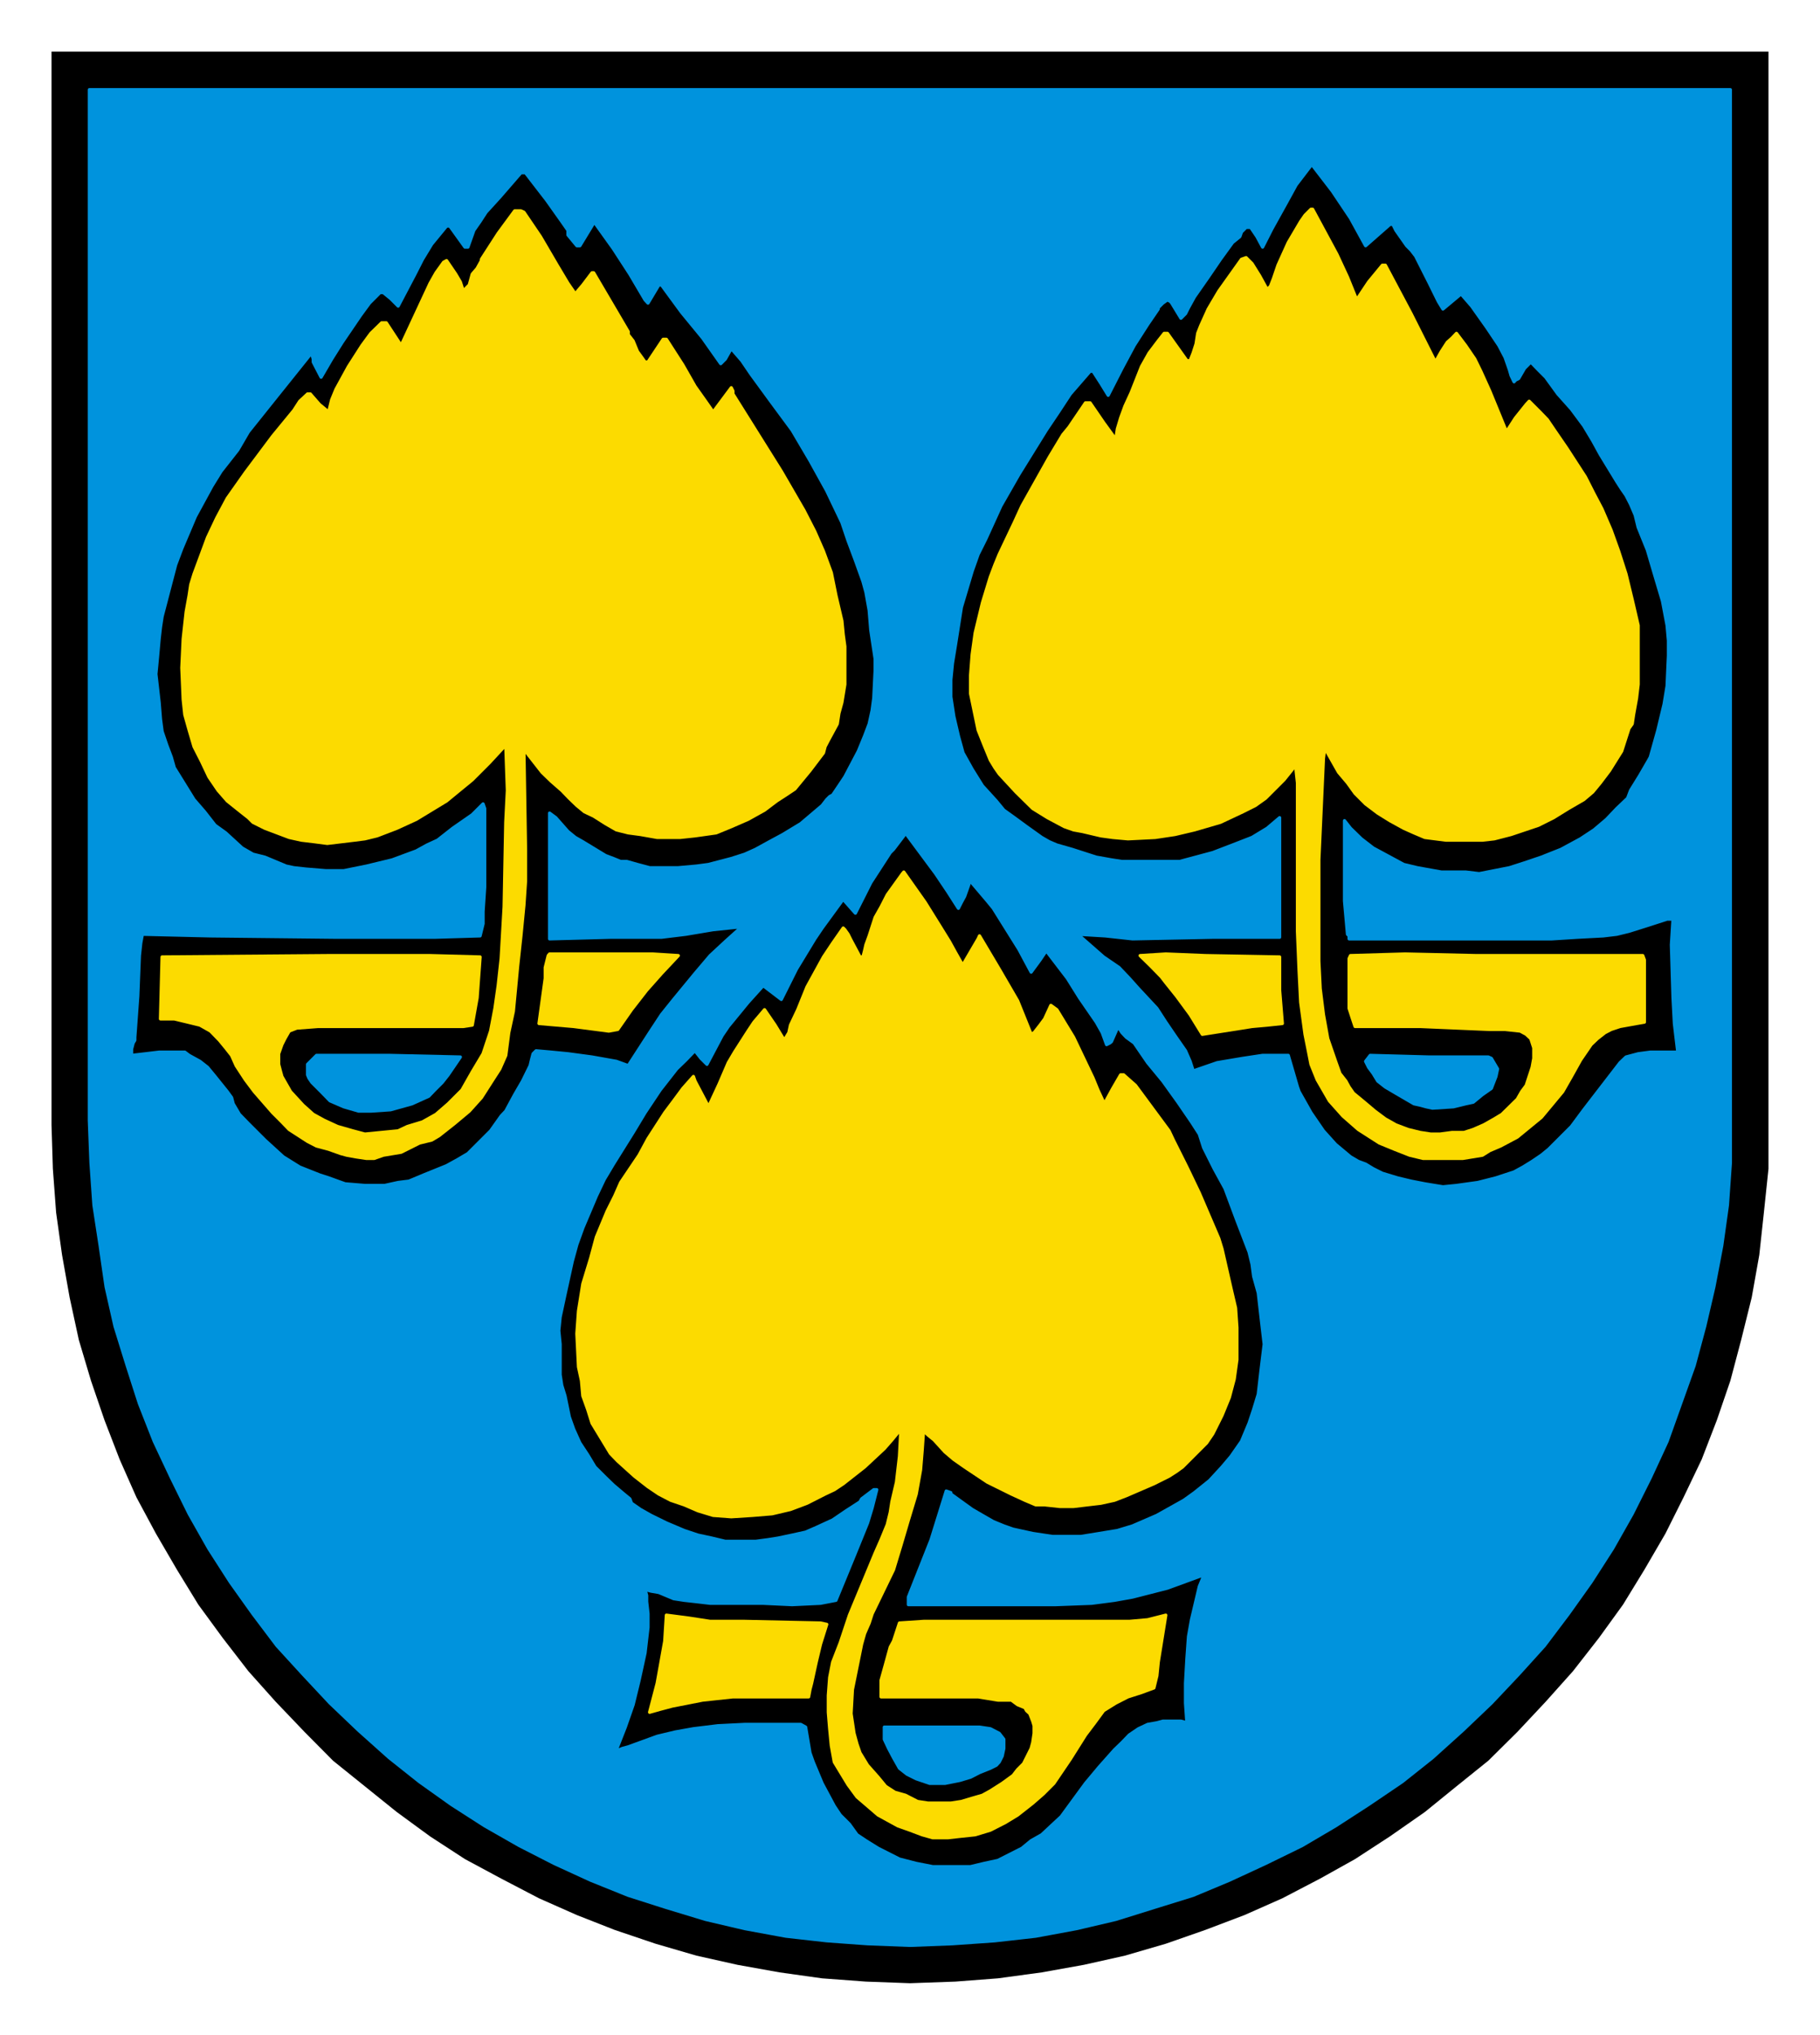 <?xml version="1.0" encoding="UTF-8" standalone="no"?>
<!DOCTYPE svg PUBLIC "-//W3C//DTD SVG 1.0//EN" "http://www.w3.org/TR/2001/REC-SVG-20010904/DTD/svg10.dtd">
<!-- Created with Inkscape (http://www.inkscape.org/) by Marsupilami -->
<svg
   xmlns:svg="http://www.w3.org/2000/svg"
   xmlns="http://www.w3.org/2000/svg"
   version="1.0"
   width="687"
   height="768"
   viewBox="-2.381 -2.381 84.138 94.05"
   id="svg13202">
  <defs
     id="defs13204">
    <clipPath
       id="clipPath11671">
      <path
         d="M 354.48,410.28 L 418.19,410.28 L 418.19,338.65 L 354.48,338.65 L 354.48,410.28 z"
         id="path11673" />
    </clipPath>
    <clipPath
       id="clipPath11683">
      <path
         d="M 354.48,410.28 L 418.19,410.28 L 418.19,338.65 L 354.48,338.65 L 354.48,410.28 z"
         id="path11685" />
    </clipPath>
  </defs>
  <g
     transform="translate(-335.312,-487.718)"
     id="layer1">
    <g
       transform="matrix(1.25,0,0,1.25,-107.925,64.293)"
       id="g11667">
      <g
         clip-path="url(#clipPath11671)"
         id="g11669">
        <g
           id="g11675">
          <path
             d="M 354.59,338.74 L 418.09,338.74 L 418.09,378.43 L 418.09,378.43 L 418.09,380.05 L 417.92,381.67 L 417.75,383.24 L 417.47,384.81 L 417.08,386.38 L 416.68,387.89 L 416.18,389.35 L 415.62,390.8 L 414.95,392.2 L 414.28,393.54 L 413.5,394.88 L 412.71,396.17 L 411.82,397.4 L 410.86,398.63 L 409.85,399.76 L 408.8,400.88 L 407.73,401.94 L 406.55,402.89 L 405.38,403.84 L 404.09,404.74 L 402.8,405.58 L 401.51,406.3 L 400.11,407.03 L 398.71,407.65 L 397.26,408.2 L 395.8,408.71 L 394.29,409.15 L 392.77,409.49 L 391.21,409.77 L 389.59,409.99 L 388.02,410.11 L 386.34,410.17 L 386.34,410.17 L 384.71,410.11 L 383.09,409.99 L 381.52,409.77 L 379.96,409.49 L 378.44,409.15 L 376.93,408.71 L 375.42,408.2 L 374.02,407.65 L 372.62,407.03 L 371.22,406.3 L 369.88,405.58 L 368.59,404.74 L 367.36,403.84 L 366.18,402.89 L 365,401.94 L 363.95,400.88 L 362.88,399.76 L 361.87,398.63 L 360.92,397.4 L 360.02,396.17 L 359.23,394.88 L 358.45,393.54 L 357.73,392.2 L 357.11,390.8 L 356.55,389.35 L 356.05,387.89 L 355.6,386.38 L 355.26,384.81 L 354.98,383.24 L 354.76,381.67 L 354.64,380.05 L 354.59,378.43 L 354.59,338.74 z"
             id="path11677"
             style="fill:#000000;fill-opacity:1;fill-rule:evenodd;stroke:none" />
        </g>
      </g>
    </g>
    <g
       transform="matrix(1.25,0,0,1.25,-107.925,64.293)"
       id="g11679">
      <g
         clip-path="url(#clipPath11683)"
         id="g11681">
        <path
           d="M 355.99,340.15 L 416.68,340.15 L 416.68,378.26 L 416.68,378.26 L 416.68,379.83 L 416.57,381.4 L 416.36,382.9 L 416.07,384.42 L 415.73,385.88 L 415.34,387.33 L 414.84,388.73 L 414.34,390.13 L 413.72,391.47 L 413.05,392.81 L 412.32,394.1 L 411.53,395.33 L 410.69,396.51 L 409.8,397.69 L 408.85,398.74 L 407.84,399.81 L 406.78,400.82 L 405.66,401.83 L 404.54,402.72 L 403.3,403.56 L 402.08,404.35 L 400.84,405.08 L 399.49,405.74 L 398.15,406.36 L 396.81,406.92 L 395.36,407.37 L 393.95,407.81 L 392.5,408.15 L 390.99,408.43 L 389.48,408.6 L 387.91,408.71 L 386.34,408.77 L 386.34,408.77 L 384.77,408.71 L 383.26,408.6 L 381.75,408.43 L 380.23,408.15 L 378.78,407.81 L 377.33,407.37 L 375.92,406.92 L 374.53,406.36 L 373.18,405.74 L 371.89,405.08 L 370.61,404.35 L 369.38,403.56 L 368.2,402.72 L 367.08,401.83 L 365.95,400.82 L 364.89,399.81 L 363.89,398.74 L 362.93,397.69 L 362.04,396.51 L 361.2,395.33 L 360.41,394.1 L 359.68,392.81 L 359.02,391.47 L 358.39,390.13 L 357.84,388.73 L 357.39,387.33 L 356.94,385.88 L 356.61,384.42 L 356.39,382.9 L 356.16,381.4 L 356.05,379.83 L 355.99,378.26 L 355.99,340.15 z M 396.58,400.54 L 396.58,400.54 L 396.53,399.81 L 396.53,399.08 L 396.53,399.08 L 396.58,398.19 L 396.64,397.35 L 396.64,397.35 L 396.75,396.73 L 396.75,396.73 L 396.92,396.01 L 396.92,396.01 L 397.04,395.5 L 397.04,395.5 L 397.2,395.11 L 397.2,395.11 L 397.09,395.11 L 397.09,395.11 L 395.86,395.56 L 394.57,395.89 L 394.57,395.89 L 393.9,396.01 L 393.9,396.01 L 393.06,396.12 L 393.06,396.12 L 391.72,396.17 L 390.37,396.17 L 390.37,396.17 L 386.28,396.17 L 386.28,396.17 L 386.28,395.89 L 386.28,395.89 L 387.12,393.77 L 387.12,393.77 L 387.68,391.97 L 387.68,391.97 L 387.85,392.03 L 387.85,392.03 L 387.85,392.08 L 387.85,392.08 L 388.64,392.65 L 389.02,392.87 L 389.42,393.1 L 389.42,393.1 L 389.81,393.26 L 390.15,393.38 L 390.88,393.54 L 390.88,393.54 L 391.61,393.65 L 391.61,393.65 L 391.99,393.65 L 391.99,393.65 L 392.66,393.65 L 392.66,393.65 L 393.34,393.54 L 394.01,393.43 L 394.01,393.43 L 394.57,393.26 L 394.57,393.26 L 395.47,392.87 L 395.47,392.87 L 396.47,392.31 L 396.47,392.31 L 396.86,392.03 L 397.42,391.58 L 397.88,391.08 L 398.21,390.69 L 398.21,390.69 L 398.6,390.13 L 398.88,389.46 L 398.88,389.46 L 399.05,388.95 L 399.05,388.95 L 399.22,388.39 L 399.22,388.39 L 399.33,387.44 L 399.44,386.54 L 399.44,386.54 L 399.33,385.6 L 399.22,384.64 L 399.22,384.64 L 399.05,384.03 L 399.05,384.03 L 398.99,383.58 L 398.88,383.13 L 398.88,383.13 L 398.43,381.96 L 398.43,381.96 L 397.99,380.78 L 397.99,380.78 L 397.59,380.05 L 397.2,379.27 L 397.2,379.27 L 397.04,378.77 L 396.75,378.32 L 396.75,378.32 L 396.25,377.59 L 395.69,376.81 L 395.69,376.81 L 395.13,376.13 L 394.63,375.4 L 394.63,375.4 L 394.34,375.19 L 394.18,375.02 L 394.07,374.85 L 394.01,374.85 L 394.01,374.85 L 393.79,375.35 L 393.79,375.35 L 393.73,375.4 L 393.61,375.46 L 393.61,375.46 L 393.45,375.02 L 393.23,374.63 L 393.23,374.63 L 392.61,373.73 L 392.61,373.73 L 392.16,373.01 L 392.16,373.01 L 391.38,371.99 L 391.38,371.99 L 391.15,372.33 L 390.82,372.78 L 390.82,372.78 L 390.37,371.94 L 390.37,371.94 L 389.42,370.42 L 389.42,370.42 L 389.2,370.15 L 388.58,369.42 L 388.58,369.42 L 388.52,369.47 L 388.52,369.53 L 388.52,369.53 L 388.36,369.98 L 388.24,370.2 L 388.13,370.42 L 388.13,370.42 L 387.74,369.81 L 387.74,369.81 L 387.29,369.14 L 387.29,369.14 L 386.17,367.63 L 386.11,367.74 L 386.11,367.74 L 385.73,368.24 L 385.73,368.24 L 385.61,368.36 L 385.61,368.36 L 384.89,369.47 L 384.89,369.47 L 384.32,370.6 L 384.32,370.6 L 383.87,370.09 L 383.82,370.15 L 383.09,371.15 L 383.09,371.15 L 382.82,371.55 L 382.82,371.55 L 382.14,372.67 L 381.58,373.79 L 381.58,373.79 L 380.91,373.28 L 380.91,373.28 L 380.35,373.9 L 379.62,374.79 L 379.62,374.79 L 379.39,375.13 L 379.39,375.13 L 378.83,376.19 L 378.83,376.19 L 378.61,375.97 L 378.39,375.69 L 378.33,375.74 L 378.33,375.74 L 378.05,376.03 L 377.71,376.36 L 377.1,377.14 L 376.54,377.98 L 376.1,378.71 L 376.1,378.71 L 375.37,379.88 L 375.03,380.45 L 374.74,381.06 L 374.74,381.06 L 374.24,382.24 L 374.02,382.85 L 373.85,383.47 L 373.85,383.47 L 373.58,384.7 L 373.58,384.7 L 373.4,385.54 L 373.4,385.54 L 373.35,386.04 L 373.4,386.54 L 373.4,386.54 L 373.4,387.67 L 373.4,387.67 L 373.46,388.06 L 373.58,388.45 L 373.74,389.23 L 373.74,389.23 L 373.9,389.68 L 374.13,390.19 L 374.42,390.63 L 374.69,391.08 L 374.69,391.08 L 375.03,391.42 L 375.37,391.75 L 375.37,391.75 L 375.76,392.08 L 375.98,392.26 L 376.04,392.42 L 376.04,392.42 L 376.37,392.65 L 376.76,392.87 L 376.76,392.87 L 377.33,393.15 L 377.99,393.43 L 377.99,393.43 L 378.5,393.6 L 378.5,393.6 L 379.01,393.71 L 379.01,393.71 L 379.51,393.83 L 380.01,393.83 L 380.01,393.83 L 380.3,393.83 L 380.63,393.83 L 380.63,393.83 L 381.08,393.77 L 381.46,393.71 L 381.46,393.71 L 381.98,393.6 L 382.48,393.49 L 382.48,393.49 L 382.87,393.32 L 382.87,393.32 L 383.48,393.04 L 383.48,393.04 L 383.98,392.7 L 384.49,392.37 L 384.49,392.37 L 384.55,392.26 L 384.55,392.26 L 385,391.92 L 385,391.92 L 385.11,391.92 L 385.11,391.92 L 384.94,392.59 L 384.77,393.15 L 384.27,394.38 L 384.27,394.38 L 383.6,396.01 L 383.6,396.01 L 383.03,396.12 L 383.03,396.12 L 381.98,396.17 L 380.91,396.12 L 380.91,396.12 L 379.9,396.12 L 378.95,396.12 L 378.95,396.12 L 378.44,396.06 L 378.44,396.06 L 377.99,396.01 L 377.6,395.95 L 377.6,395.95 L 377.05,395.72 L 376.76,395.67 L 376.54,395.61 L 376.54,395.61 L 376.6,395.83 L 376.6,396.06 L 376.6,396.06 L 376.65,396.51 L 376.65,397.01 L 376.54,397.96 L 376.32,398.97 L 376.1,399.87 L 376.1,399.87 L 375.81,400.7 L 375.48,401.54 L 375.48,401.54 L 375.58,401.54 L 375.7,401.49 L 375.92,401.43 L 375.92,401.43 L 376.99,401.04 L 376.99,401.04 L 377.66,400.88 L 378.33,400.76 L 378.33,400.76 L 379.23,400.65 L 380.23,400.6 L 382.08,400.6 L 382.08,400.6 L 382.3,400.6 L 382.48,400.7 L 382.48,400.7 L 382.64,401.65 L 382.64,401.65 L 382.76,401.99 L 382.76,401.99 L 383.09,402.78 L 383.54,403.62 L 383.54,403.62 L 383.76,403.95 L 384.1,404.29 L 384.1,404.29 L 384.38,404.68 L 384.38,404.68 L 384.71,404.9 L 385.16,405.18 L 385.95,405.58 L 385.95,405.58 L 386.57,405.74 L 387.18,405.86 L 387.18,405.86 L 387.52,405.86 L 387.91,405.86 L 387.91,405.86 L 388.58,405.86 L 388.58,405.86 L 389.08,405.74 L 389.59,405.63 L 389.59,405.63 L 390.48,405.18 L 390.48,405.18 L 390.82,404.9 L 390.82,404.9 L 391.21,404.68 L 391.21,404.68 L 391.93,404.01 L 392.83,402.78 L 392.83,402.78 L 393.34,402.17 L 393.9,401.54 L 394.18,401.27 L 394.45,400.99 L 394.79,400.76 L 395.13,400.6 L 395.13,400.6 L 395.47,400.54 L 395.47,400.54 L 395.69,400.48 L 395.69,400.48 L 396.02,400.48 L 396.02,400.48 L 396.36,400.48 L 396.36,400.48 L 396.58,400.54 L 396.58,400.54 z M 407.34,380.56 L 407.34,380.56 L 408.01,380.39 L 408.01,380.39 L 408.68,380.17 L 408.68,380.17 L 409.01,379.99 L 409.35,379.78 L 409.35,379.78 L 409.69,379.55 L 409.96,379.33 L 409.96,379.33 L 410.25,379.04 L 410.25,379.04 L 410.8,378.49 L 410.8,378.49 L 411.26,377.87 L 412.6,376.13 L 412.6,376.13 L 412.82,375.92 L 412.82,375.92 L 413.27,375.8 L 413.72,375.74 L 413.72,375.74 L 414.23,375.74 L 414.73,375.74 L 414.73,375.69 L 414.73,375.69 L 414.67,375.19 L 414.61,374.68 L 414.56,373.73 L 414.56,373.73 L 414.5,371.77 L 414.5,371.77 L 414.56,370.82 L 414.56,370.82 L 414.34,370.82 L 414.34,370.82 L 413.66,371.04 L 413.66,371.04 L 412.93,371.27 L 412.93,371.27 L 412.48,371.38 L 411.98,371.44 L 411.98,371.44 L 411.03,371.49 L 410.08,371.55 L 408.18,371.55 L 402.58,371.55 L 402.58,371.55 L 402.58,371.44 L 402.52,371.38 L 402.52,371.38 L 402.41,370.15 L 402.41,370.15 L 402.41,368.24 L 402.41,368.24 L 402.41,367.85 L 402.41,367.35 L 402.41,367.35 L 402.41,367.29 L 402.41,367.18 L 402.41,367.18 L 402.63,367.46 L 402.63,367.46 L 403.03,367.85 L 403.47,368.19 L 403.47,368.19 L 404.6,368.8 L 404.6,368.8 L 405.1,368.92 L 405.1,368.92 L 405.99,369.08 L 406.89,369.08 L 406.89,369.08 L 407.39,369.14 L 407.39,369.14 L 408.51,368.92 L 408.51,368.92 L 409.07,368.74 L 409.69,368.53 L 409.69,368.53 L 410.42,368.24 L 411.14,367.85 L 411.14,367.85 L 411.64,367.52 L 412.1,367.13 L 412.1,367.13 L 412.48,366.73 L 412.88,366.35 L 412.88,366.35 L 412.99,366.06 L 412.99,366.06 L 413.33,365.51 L 413.66,364.94 L 413.66,364.94 L 413.72,364.83 L 413.72,364.83 L 414,363.83 L 414.23,362.87 L 414.23,362.87 L 414.34,362.2 L 414.34,362.2 L 414.39,361.08 L 414.39,360.52 L 414.34,359.96 L 414.34,359.96 L 414.17,359.06 L 413.89,358.12 L 413.61,357.17 L 413.27,356.33 L 413.27,356.33 L 413.16,355.88 L 412.99,355.48 L 412.99,355.48 L 412.82,355.15 L 412.66,354.92 L 412.66,354.92 L 412.48,354.64 L 412.48,354.64 L 411.87,353.64 L 411.87,353.64 L 411.59,353.13 L 411.26,352.58 L 411.26,352.58 L 410.8,351.96 L 410.3,351.4 L 410.3,351.4 L 409.85,350.78 L 409.58,350.51 L 409.3,350.22 L 409.3,350.22 L 409.13,350.39 L 409.07,350.45 L 409.07,350.45 L 408.85,350.83 L 408.85,350.83 L 408.73,350.89 L 408.68,350.95 L 408.68,350.95 L 408.57,350.72 L 408.51,350.51 L 408.51,350.51 L 408.35,350.05 L 408.12,349.61 L 408.12,349.61 L 407.67,348.94 L 407.67,348.94 L 407.11,348.15 L 407.11,348.15 L 406.72,347.7 L 406.72,347.7 L 406.05,348.26 L 406.05,348.26 L 405.88,347.98 L 405.55,347.31 L 405.04,346.3 L 405.04,346.3 L 404.87,346.08 L 404.71,345.92 L 404.71,345.92 L 404.31,345.35 L 404.31,345.35 L 404.2,345.13 L 404.2,345.13 L 404.09,345.13 L 404.09,345.13 L 403.19,345.92 L 403.19,345.92 L 402.63,344.9 L 402.63,344.9 L 401.96,343.9 L 401.23,342.95 L 401.17,342.95 L 401.17,342.95 L 400.62,343.67 L 400.62,343.67 L 400.28,344.29 L 400.28,344.29 L 399.72,345.3 L 399.72,345.3 L 399.38,345.97 L 399.38,345.97 L 399.17,345.58 L 398.94,345.24 L 398.94,345.24 L 398.77,345.24 L 398.77,345.24 L 398.6,345.41 L 398.6,345.41 L 398.54,345.58 L 398.54,345.58 L 398.27,345.8 L 398.27,345.8 L 397.82,346.42 L 397.37,347.08 L 397.37,347.08 L 396.86,347.81 L 396.86,347.81 L 396.64,348.21 L 396.53,348.43 L 396.36,348.6 L 396.36,348.6 L 396.02,348.04 L 396.02,348.04 L 395.97,347.98 L 395.86,347.92 L 395.86,347.92 L 395.69,348.04 L 395.52,348.21 L 395.52,348.26 L 395.52,348.26 L 395.13,348.83 L 395.13,348.83 L 394.63,349.61 L 394.18,350.45 L 394.18,350.45 L 393.67,351.45 L 393.67,351.45 L 393.4,351.01 L 393.11,350.56 L 393,350.56 L 393,350.56 L 392.27,351.4 L 392.27,351.4 L 391.83,352.07 L 391.38,352.74 L 391.38,352.74 L 390.37,354.37 L 390.37,354.37 L 389.7,355.54 L 389.14,356.77 L 389.14,356.77 L 388.86,357.33 L 388.64,357.95 L 388.24,359.29 L 388.02,360.69 L 387.91,361.36 L 387.85,361.97 L 387.85,361.97 L 387.85,362.6 L 387.96,363.32 L 388.13,364.05 L 388.3,364.67 L 388.3,364.67 L 388.64,365.28 L 389.02,365.89 L 389.02,365.89 L 389.53,366.45 L 389.53,366.45 L 389.81,366.79 L 389.81,366.79 L 390.2,367.07 L 390.65,367.4 L 390.65,367.4 L 391.21,367.8 L 391.21,367.8 L 391.49,367.96 L 391.77,368.08 L 391.77,368.08 L 392.33,368.24 L 392.33,368.24 L 393.23,368.53 L 393.79,368.63 L 394.18,368.69 L 394.18,368.69 L 395.02,368.69 L 395.02,368.69 L 395.69,368.69 L 396.31,368.69 L 396.31,368.69 L 397.54,368.36 L 397.54,368.36 L 398.27,368.08 L 398.27,368.08 L 398.99,367.8 L 398.99,367.8 L 399.27,367.63 L 399.55,367.46 L 400.01,367.07 L 400.01,367.07 L 400.01,371.49 L 400.01,371.49 L 398.77,371.49 L 397.54,371.49 L 397.54,371.49 L 394.57,371.55 L 394.57,371.55 L 393.56,371.44 L 392.56,371.38 L 392.56,371.38 L 392.61,371.44 L 392.61,371.44 L 393.5,372.22 L 393.5,372.22 L 394.07,372.61 L 394.07,372.61 L 394.45,373.01 L 394.79,373.39 L 394.79,373.39 L 395.47,374.12 L 395.47,374.12 L 395.8,374.63 L 396.14,375.13 L 396.14,375.13 L 396.53,375.69 L 396.53,375.69 L 396.7,376.08 L 396.81,376.42 L 396.86,376.42 L 396.86,376.42 L 397.7,376.13 L 397.7,376.13 L 398.65,375.97 L 398.65,375.97 L 399.38,375.86 L 399.38,375.86 L 399.83,375.86 L 400.33,375.86 L 400.33,375.86 L 400.67,377.03 L 400.67,377.03 L 400.73,377.2 L 400.73,377.2 L 401.17,377.98 L 401.63,378.65 L 401.63,378.65 L 402.08,379.15 L 402.63,379.61 L 402.63,379.61 L 402.92,379.78 L 403.19,379.88 L 403.19,379.88 L 403.47,380.05 L 403.81,380.22 L 403.81,380.22 L 404.37,380.39 L 404.37,380.39 L 404.87,380.51 L 405.38,380.61 L 405.38,380.61 L 406.05,380.72 L 406.05,380.72 L 406.55,380.67 L 407.34,380.56 L 407.34,380.56 z M 372.4,375.8 L 372.4,375.8 L 372.51,375.69 L 372.51,375.69 L 373.07,375.74 L 373.69,375.8 L 373.69,375.8 L 374.58,375.92 L 375.48,376.08 L 375.48,376.08 L 375.92,376.24 L 375.92,376.24 L 376.71,375.02 L 377.15,374.35 L 377.6,373.79 L 377.6,373.79 L 378.39,372.83 L 378.39,372.83 L 378.95,372.17 L 378.95,372.17 L 379.51,371.65 L 380.12,371.1 L 380.12,371.1 L 379.06,371.21 L 378.05,371.38 L 378.05,371.38 L 377.15,371.49 L 377.15,371.49 L 376.54,371.49 L 376.54,371.49 L 375.26,371.49 L 375.26,371.49 L 373.01,371.55 L 373.01,366.9 L 373.01,366.9 L 373.24,367.07 L 373.24,367.07 L 373.69,367.58 L 373.69,367.58 L 373.96,367.8 L 374.24,367.96 L 374.8,368.3 L 374.8,368.3 L 375.08,368.47 L 375.37,368.58 L 375.37,368.58 L 375.64,368.69 L 375.87,368.69 L 375.87,368.69 L 376.26,368.8 L 376.71,368.92 L 376.71,368.92 L 377.77,368.92 L 378.44,368.86 L 378.89,368.8 L 378.89,368.8 L 379.73,368.58 L 380.23,368.42 L 380.63,368.24 L 380.63,368.24 L 381.14,367.96 L 381.64,367.69 L 381.64,367.69 L 382.3,367.29 L 382.3,367.29 L 383.09,366.62 L 383.09,366.62 L 383.26,366.4 L 383.37,366.29 L 383.48,366.23 L 383.48,366.23 L 383.71,365.89 L 383.93,365.56 L 383.93,365.56 L 384.43,364.61 L 384.66,364.05 L 384.83,363.6 L 384.83,363.6 L 384.94,363.1 L 385,362.65 L 385.05,361.64 L 385.05,361.64 L 385.05,361.19 L 385.05,361.19 L 384.89,360.13 L 384.89,360.13 L 384.83,359.4 L 384.71,358.73 L 384.71,358.73 L 384.6,358.33 L 384.6,358.33 L 384.32,357.55 L 384.05,356.83 L 384.05,356.83 L 383.82,356.15 L 383.82,356.15 L 383.26,354.98 L 382.64,353.86 L 381.98,352.74 L 381.19,351.67 L 381.19,351.67 L 380.46,350.67 L 380.12,350.17 L 379.73,349.72 L 379.73,349.72 L 379.51,350.11 L 379.51,350.11 L 379.34,350.28 L 379.34,350.28 L 378.67,349.33 L 378.67,349.33 L 377.89,348.38 L 377.15,347.37 L 377.05,347.37 L 377.05,347.37 L 376.65,348.04 L 376.65,348.04 L 376.54,347.92 L 376.54,347.92 L 375.98,346.97 L 375.37,346.03 L 375.37,346.03 L 374.69,345.08 L 374.64,345.08 L 374.64,345.08 L 374.13,345.92 L 374.13,345.92 L 374.02,345.92 L 374.02,345.92 L 373.69,345.52 L 373.69,345.52 L 373.69,345.35 L 373.69,345.35 L 373.46,345.02 L 373.46,345.02 L 372.9,344.23 L 372.9,344.23 L 372.73,344.01 L 372.73,344.01 L 372.12,343.22 L 371.95,343.22 L 371.95,343.22 L 371.56,343.67 L 371.17,344.12 L 371.17,344.12 L 370.66,344.68 L 370.44,345.02 L 370.21,345.35 L 370.21,345.35 L 369.99,345.97 L 369.99,345.97 L 369.88,345.97 L 369.88,345.97 L 369.32,345.19 L 369.32,345.19 L 369.2,345.19 L 369.2,345.19 L 368.65,345.86 L 368.65,345.86 L 368.31,346.42 L 368.03,346.97 L 367.41,348.15 L 367.41,348.15 L 367.13,347.87 L 366.86,347.65 L 366.86,347.65 L 366.74,347.65 L 366.74,347.65 L 366.35,348.04 L 366.02,348.49 L 366.02,348.49 L 365.68,348.99 L 365.68,348.99 L 365.34,349.49 L 365.34,349.49 L 364.95,350.11 L 364.56,350.78 L 364.56,350.78 L 364.27,350.22 L 364.27,350.22 L 364.27,350.11 L 364.22,349.94 L 364.22,349.94 L 364.16,349.94 L 364.16,349.94 L 362.99,351.4 L 361.87,352.8 L 361.87,352.8 L 361.48,353.47 L 361.48,353.47 L 360.86,354.26 L 360.86,354.26 L 360.52,354.81 L 360.52,354.81 L 359.91,355.93 L 359.41,357.11 L 359.41,357.11 L 359.18,357.72 L 359.18,357.72 L 359.02,358.33 L 359.02,358.33 L 358.68,359.63 L 358.68,359.63 L 358.62,360.02 L 358.57,360.46 L 358.57,360.46 L 358.51,361.13 L 358.45,361.76 L 358.45,361.76 L 358.57,362.81 L 358.62,363.43 L 358.68,363.88 L 358.68,363.88 L 358.85,364.38 L 359.02,364.83 L 359.02,364.83 L 359.13,365.22 L 359.13,365.22 L 359.86,366.4 L 359.86,366.4 L 360.25,366.85 L 360.64,367.35 L 360.64,367.35 L 361.03,367.63 L 361.03,367.63 L 361.64,368.19 L 361.64,368.19 L 362.04,368.42 L 362.48,368.53 L 362.48,368.53 L 363.27,368.86 L 363.27,368.86 L 363.55,368.92 L 364,368.97 L 364.73,369.03 L 364.73,369.03 L 365.4,369.03 L 365.4,369.03 L 366.24,368.86 L 367.19,368.63 L 368.08,368.3 L 368.48,368.08 L 368.87,367.9 L 368.87,367.9 L 369.43,367.46 L 369.43,367.46 L 370.15,366.96 L 370.15,366.96 L 370.55,366.56 L 370.55,366.56 L 370.61,366.73 L 370.61,366.73 L 370.61,367.4 L 370.61,368.08 L 370.61,368.08 L 370.61,368.86 L 370.61,369.64 L 370.61,369.64 L 370.55,370.54 L 370.55,370.54 L 370.55,370.99 L 370.44,371.44 L 370.44,371.44 L 368.76,371.49 L 368.76,371.49 L 365.11,371.49 L 365.11,371.49 L 360.47,371.44 L 360.47,371.44 L 357.95,371.38 L 357.95,371.38 L 357.89,371.71 L 357.84,372.17 L 357.84,372.17 L 357.78,373.67 L 357.67,375.19 L 357.67,375.19 L 357.67,375.3 L 357.61,375.4 L 357.61,375.4 L 357.55,375.63 L 357.55,375.86 L 357.55,375.86 L 358.07,375.8 L 358.57,375.74 L 358.57,375.74 L 359.23,375.74 L 359.23,375.74 L 359.52,375.74 L 359.52,375.74 L 359.68,375.86 L 359.68,375.86 L 360.08,376.08 L 360.08,376.08 L 360.36,376.3 L 360.64,376.64 L 361.09,377.2 L 361.09,377.2 L 361.25,377.42 L 361.25,377.42 L 361.31,377.65 L 361.31,377.65 L 361.54,378.04 L 361.87,378.38 L 362.48,378.99 L 362.48,378.99 L 363.16,379.61 L 363.16,379.61 L 363.77,379.99 L 364.5,380.28 L 364.5,380.28 L 364.84,380.39 L 364.84,380.39 L 365.17,380.51 L 365.45,380.61 L 365.45,380.61 L 366.18,380.67 L 366.91,380.67 L 366.91,380.67 L 367.41,380.56 L 367.41,380.56 L 367.81,380.51 L 367.81,380.51 L 368.36,380.28 L 368.36,380.28 L 369.2,379.94 L 369.6,379.72 L 369.99,379.49 L 369.99,379.49 L 370.44,379.04 L 370.44,379.04 L 370.83,378.65 L 370.83,378.65 L 371.22,378.1 L 371.22,378.1 L 371.39,377.92 L 371.39,377.92 L 371.72,377.31 L 371.72,377.31 L 372.01,376.81 L 372.29,376.24 L 372.29,376.24 L 372.34,376.03 L 372.4,375.8 L 372.4,375.8 z"
           id="path11687"
           style="fill:#0093dd;fill-opacity:1;fill-rule:evenodd;stroke:#0093dd;stroke-width:0.12;stroke-linecap:round;stroke-linejoin:round;stroke-miterlimit:10;stroke-dasharray:none;stroke-opacity:1" />
        <path
           d="M 389.81,401.15 L 389.81,401.15 L 389.64,400.93 L 389.64,400.93 L 389.31,400.76 L 389.31,400.76 L 388.91,400.7 L 388.52,400.7 L 387.68,400.7 L 387.68,400.7 L 385.39,400.7 L 385.39,400.7 L 385.39,400.93 L 385.39,401.15 L 385.39,401.15 L 385.55,401.49 L 385.73,401.83 L 385.73,401.83 L 385.95,402.22 L 385.95,402.22 L 386.23,402.44 L 386.57,402.61 L 386.57,402.61 L 387.07,402.78 L 387.07,402.78 L 387.63,402.78 L 388.18,402.67 L 388.18,402.67 L 388.58,402.55 L 388.91,402.38 L 388.91,402.38 L 389.31,402.22 L 389.53,402.11 L 389.64,401.99 L 389.64,401.99 L 389.75,401.77 L 389.81,401.49 L 389.81,401.49 L 389.81,401.15 L 389.81,401.15 z"
           id="path11689"
           style="fill:#0093dd;fill-opacity:1;fill-rule:evenodd;stroke:#0093dd;stroke-width:0.12;stroke-linecap:round;stroke-linejoin:round;stroke-miterlimit:10;stroke-dasharray:none;stroke-opacity:1" />
        <path
           d="M 369.71,375.92 L 369.71,375.92 L 367.08,375.86 L 364.39,375.86 L 364.39,375.86 L 364.06,376.19 L 364.06,376.19 L 364.06,376.42 L 364.06,376.58 L 364.11,376.7 L 364.22,376.86 L 364.22,376.86 L 364.56,377.2 L 364.56,377.2 L 364.89,377.54 L 364.89,377.54 L 365.4,377.76 L 365.95,377.92 L 365.95,377.92 L 366.4,377.92 L 366.4,377.92 L 367.13,377.87 L 367.13,377.87 L 367.92,377.65 L 367.92,377.65 L 368.54,377.37 L 368.54,377.37 L 368.76,377.14 L 368.76,377.14 L 369.04,376.86 L 369.26,376.58 L 369.71,375.92 L 369.71,375.92 z"
           id="path11691"
           style="fill:#0093dd;fill-opacity:1;fill-rule:evenodd;stroke:#0093dd;stroke-width:0.12;stroke-linecap:round;stroke-linejoin:round;stroke-miterlimit:10;stroke-dasharray:none;stroke-opacity:1" />
        <path
           d="M 408.07,376.36 L 408.07,376.36 L 407.84,375.97 L 407.84,375.97 L 407.73,375.92 L 407.73,375.92 L 405.55,375.92 L 403.36,375.86 L 403.36,375.86 L 403.19,376.08 L 403.19,376.08 L 403.3,376.3 L 403.47,376.53 L 403.47,376.53 L 403.64,376.81 L 403.64,376.81 L 403.92,377.03 L 404.31,377.26 L 404.98,377.65 L 404.98,377.65 L 405.21,377.7 L 405.21,377.7 L 405.43,377.76 L 405.66,377.81 L 405.66,377.81 L 406.44,377.76 L 406.89,377.65 L 407.17,377.59 L 407.17,377.59 L 407.51,377.31 L 407.51,377.31 L 407.84,377.08 L 407.84,377.08 L 408.01,376.64 L 408.01,376.64 L 408.07,376.36 L 408.07,376.36 z"
           id="path11693"
           style="fill:#0093dd;fill-opacity:1;fill-rule:evenodd;stroke:#0093dd;stroke-width:0.12;stroke-linecap:round;stroke-linejoin:round;stroke-miterlimit:10;stroke-dasharray:none;stroke-opacity:1" />
        <path
           d="M 395.36,399.25 L 395.36,399.25 L 395.47,398.8 L 395.52,398.3 L 395.52,398.3 L 395.8,396.56 L 395.8,396.56 L 395.13,396.73 L 394.45,396.79 L 394.45,396.79 L 393,396.79 L 391.49,396.79 L 391.49,396.79 L 386.84,396.79 L 386.84,396.79 L 385.95,396.85 L 385.95,396.85 L 385.73,397.52 L 385.73,397.52 L 385.61,397.74 L 385.61,397.74 L 385.44,398.36 L 385.27,398.97 L 385.27,398.97 L 385.27,399.58 L 388.07,399.58 L 388.07,399.58 L 388.86,399.58 L 388.86,399.58 L 389.59,399.7 L 389.59,399.7 L 389.81,399.7 L 390.09,399.7 L 390.09,399.7 L 390.32,399.87 L 390.32,399.87 L 390.59,399.98 L 390.59,399.98 L 390.65,400.09 L 390.77,400.2 L 390.88,400.48 L 390.88,400.48 L 390.93,400.65 L 390.93,400.65 L 390.93,400.93 L 390.88,401.27 L 390.88,401.27 L 390.82,401.49 L 390.82,401.49 L 390.54,402.05 L 390.32,402.27 L 390.15,402.49 L 390.15,402.49 L 389.75,402.78 L 389.75,402.78 L 389.31,403.06 L 389.31,403.06 L 389.02,403.22 L 388.64,403.33 L 388.24,403.45 L 387.85,403.51 L 387.85,403.51 L 387.4,403.51 L 387.4,403.51 L 387.01,403.51 L 386.62,403.45 L 386.62,403.45 L 386.17,403.22 L 386.17,403.22 L 385.78,403.11 L 385.61,403 L 385.44,402.89 L 385.44,402.89 L 385.16,402.55 L 385.16,402.55 L 384.77,402.11 L 384.49,401.65 L 384.49,401.65 L 384.38,401.33 L 384.27,400.93 L 384.16,400.2 L 384.16,400.2 L 384.21,399.31 L 384.21,399.31 L 384.38,398.47 L 384.55,397.63 L 384.55,397.63 L 384.66,397.24 L 384.66,397.24 L 384.83,396.85 L 384.94,396.51 L 384.94,396.51 L 385.73,394.88 L 385.73,394.88 L 386,393.99 L 386.28,393.04 L 386.57,392.08 L 386.73,391.19 L 386.73,391.19 L 386.79,390.46 L 386.84,389.74 L 386.84,389.74 L 387.01,389.9 L 387.23,390.08 L 387.63,390.52 L 387.63,390.52 L 387.96,390.8 L 388.36,391.08 L 389.2,391.64 L 389.2,391.64 L 390.09,392.08 L 390.59,392.31 L 390.99,392.48 L 390.99,392.48 L 391.32,392.48 L 391.32,392.48 L 391.88,392.54 L 392.39,392.54 L 392.89,392.48 L 393.4,392.42 L 393.9,392.31 L 394.34,392.14 L 394.85,391.92 L 395.36,391.7 L 395.36,391.7 L 395.92,391.42 L 396.2,391.24 L 396.42,391.08 L 396.42,391.08 L 397.04,390.46 L 397.31,390.19 L 397.54,389.85 L 397.54,389.85 L 397.88,389.17 L 398.15,388.51 L 398.15,388.51 L 398.33,387.83 L 398.43,387.11 L 398.43,387.11 L 398.43,386.6 L 398.43,386.6 L 398.43,385.93 L 398.43,385.93 L 398.38,385.2 L 398.21,384.47 L 397.88,383.02 L 397.88,383.02 L 397.76,382.63 L 397.76,382.63 L 397.04,380.95 L 397.04,380.95 L 396.58,379.99 L 396.08,378.99 L 396.08,378.99 L 395.92,378.65 L 395.92,378.65 L 395.3,377.81 L 394.68,376.97 L 394.68,376.97 L 394.24,376.58 L 394.24,376.58 L 394.13,376.58 L 394.13,376.58 L 393.84,377.08 L 393.56,377.59 L 393.56,377.59 L 393.5,377.59 L 393.5,377.59 L 393.29,377.14 L 393.11,376.7 L 393.11,376.7 L 392.39,375.19 L 392.39,375.19 L 391.77,374.17 L 391.77,374.17 L 391.55,374.01 L 391.55,374.01 L 391.32,374.51 L 391.15,374.74 L 390.93,375.02 L 390.93,375.02 L 390.82,375.08 L 390.82,375.08 L 390.32,373.84 L 389.64,372.67 L 389.64,372.67 L 388.91,371.44 L 388.86,371.55 L 388.86,371.55 L 388.24,372.61 L 388.24,372.44 L 388.24,372.44 L 388.02,372.05 L 387.8,371.65 L 387.8,371.65 L 387.46,371.1 L 387.46,371.1 L 386.9,370.2 L 386.9,370.2 L 386.11,369.08 L 386.06,369.14 L 386.06,369.14 L 385.5,369.92 L 385.27,370.37 L 385.05,370.76 L 385.05,370.76 L 384.83,371.44 L 384.83,371.44 L 384.71,371.77 L 384.71,371.77 L 384.66,371.99 L 384.6,372.22 L 384.6,372.22 L 384.49,372.22 L 384.49,372.22 L 384.16,371.6 L 384.16,371.6 L 384.05,371.38 L 383.93,371.21 L 383.87,371.15 L 383.87,371.15 L 383.48,371.71 L 383.14,372.22 L 383.14,372.22 L 382.53,373.33 L 382.53,373.33 L 382.19,374.17 L 382.19,374.17 L 381.92,374.74 L 381.92,374.74 L 381.86,375.02 L 381.69,375.3 L 381.69,375.3 L 381.35,374.74 L 380.96,374.17 L 380.91,374.23 L 380.91,374.23 L 380.57,374.63 L 380.35,374.96 L 379.85,375.74 L 379.85,375.74 L 379.62,376.13 L 379.62,376.13 L 379.28,376.92 L 378.89,377.76 L 378.89,377.76 L 378.39,376.81 L 378.39,376.81 L 378.33,376.64 L 378.33,376.64 L 377.94,377.08 L 377.94,377.08 L 377.6,377.54 L 377.27,377.98 L 377.27,377.98 L 376.65,378.94 L 376.65,378.94 L 376.32,379.55 L 376.32,379.55 L 375.64,380.56 L 375.64,380.56 L 375.42,381.06 L 375.14,381.62 L 375.14,381.62 L 374.74,382.58 L 374.74,382.58 L 374.53,383.36 L 374.24,384.31 L 374.08,385.31 L 374.02,386.15 L 374.02,386.15 L 374.08,387.38 L 374.08,387.38 L 374.19,387.89 L 374.24,388.45 L 374.42,388.95 L 374.58,389.46 L 374.58,389.46 L 374.92,390.02 L 375.26,390.58 L 375.26,390.58 L 375.53,390.86 L 375.53,390.86 L 376.15,391.42 L 376.15,391.42 L 376.65,391.81 L 376.65,391.81 L 377.05,392.08 L 377.05,392.08 L 377.49,392.31 L 377.99,392.48 L 377.99,392.48 L 378.5,392.7 L 379.06,392.87 L 379.06,392.87 L 379.73,392.92 L 380.51,392.87 L 381.24,392.81 L 381.92,392.65 L 381.92,392.65 L 382.53,392.42 L 383.2,392.08 L 383.2,392.08 L 383.54,391.92 L 383.87,391.7 L 383.87,391.7 L 384.66,391.08 L 385.39,390.4 L 385.39,390.4 L 385.67,390.08 L 385.95,389.74 L 386,389.74 L 386,389.74 L 385.95,390.69 L 385.84,391.64 L 385.84,391.64 L 385.67,392.37 L 385.67,392.37 L 385.61,392.76 L 385.5,393.21 L 385.5,393.21 L 385.27,393.77 L 385.05,394.27 L 385.05,394.27 L 384.1,396.56 L 384.1,396.56 L 383.76,397.58 L 383.76,397.58 L 383.48,398.3 L 383.48,398.3 L 383.37,398.86 L 383.32,399.53 L 383.32,400.15 L 383.37,400.76 L 383.37,400.76 L 383.43,401.38 L 383.54,401.99 L 383.54,401.99 L 383.71,402.27 L 383.71,402.27 L 384.05,402.83 L 384.38,403.28 L 384.38,403.28 L 385.16,403.95 L 385.16,403.95 L 385.89,404.35 L 385.89,404.35 L 386.34,404.51 L 386.34,404.51 L 386.79,404.68 L 387.18,404.79 L 387.18,404.79 L 387.46,404.79 L 387.74,404.79 L 387.74,404.79 L 388.18,404.74 L 388.18,404.74 L 388.75,404.68 L 389.31,404.51 L 389.86,404.23 L 390.32,403.95 L 390.32,403.95 L 390.88,403.51 L 390.88,403.51 L 391.27,403.17 L 391.66,402.78 L 391.66,402.78 L 392.27,401.88 L 392.83,400.99 L 392.83,400.99 L 393.17,400.54 L 393.5,400.09 L 393.5,400.09 L 393.95,399.81 L 394.4,399.58 L 394.4,399.58 L 394.9,399.42 L 395.36,399.25 L 395.36,399.25 z"
           id="path11695"
           style="fill:#fcdb00;fill-opacity:1;fill-rule:evenodd;stroke:#fcdb00;stroke-width:0.12;stroke-linecap:round;stroke-linejoin:round;stroke-miterlimit:10;stroke-dasharray:none;stroke-opacity:1" />
        <path
           d="M 376.71,400.15 L 376.71,400.15 L 377.1,400.04 L 377.55,399.92 L 377.55,399.92 L 378.67,399.7 L 379.79,399.58 L 379.79,399.58 L 380.51,399.58 L 381.24,399.58 L 381.24,399.58 L 382.59,399.58 L 382.59,399.58 L 382.64,399.31 L 382.7,399.08 L 382.7,399.08 L 382.87,398.3 L 382.87,398.3 L 383.03,397.63 L 383.26,396.9 L 383.26,396.9 L 383.03,396.85 L 383.03,396.85 L 380.23,396.79 L 380.23,396.79 L 378.95,396.79 L 378.95,396.79 L 378.17,396.67 L 377.33,396.56 L 377.33,396.56 L 377.27,397.52 L 377.1,398.47 L 377.1,398.47 L 376.99,399.08 L 376.99,399.08 L 376.71,400.15 L 376.71,400.15 z"
           id="path11697"
           style="fill:#fcdb00;fill-opacity:1;fill-rule:evenodd;stroke:#fcdb00;stroke-width:0.12;stroke-linecap:round;stroke-linejoin:round;stroke-miterlimit:10;stroke-dasharray:none;stroke-opacity:1" />
        <path
           d="M 413.5,374.63 L 413.5,374.63 L 413.5,374.23 L 413.5,373.84 L 413.5,372.33 L 413.5,372.33 L 413.44,372.17 L 413.44,372.17 L 407.28,372.17 L 407.28,372.17 L 404.65,372.11 L 404.65,372.11 L 402.63,372.17 L 402.58,372.28 L 402.58,373.62 L 402.58,373.62 L 402.58,374.12 L 402.58,374.12 L 402.69,374.46 L 402.8,374.79 L 402.8,374.79 L 405.21,374.79 L 405.21,374.79 L 407.78,374.9 L 407.78,374.9 L 408.35,374.9 L 408.91,374.96 L 408.91,374.96 L 409.13,375.08 L 409.3,375.24 L 409.3,375.24 L 409.41,375.58 L 409.41,375.58 L 409.41,375.97 L 409.35,376.3 L 409.13,376.97 L 409.13,376.97 L 408.96,377.2 L 408.8,377.48 L 408.8,377.48 L 408.23,378.04 L 408.23,378.04 L 407.95,378.21 L 407.56,378.43 L 407.17,378.6 L 406.83,378.71 L 406.83,378.71 L 406.39,378.71 L 406.39,378.71 L 405.94,378.77 L 405.6,378.77 L 405.21,378.71 L 404.76,378.6 L 404.76,378.6 L 404.31,378.43 L 404.31,378.43 L 403.92,378.21 L 403.53,377.92 L 403.53,377.92 L 403.14,377.59 L 402.74,377.26 L 402.74,377.26 L 402.58,377.03 L 402.46,376.81 L 402.46,376.81 L 402.24,376.53 L 402.24,376.53 L 402.08,376.08 L 402.08,376.08 L 401.79,375.24 L 401.63,374.35 L 401.51,373.39 L 401.46,372.38 L 401.46,370.42 L 401.46,368.63 L 401.46,368.63 L 401.63,364.88 L 401.63,364.88 L 401.68,364.49 L 401.68,364.49 L 402.19,365.39 L 402.52,365.78 L 402.8,366.17 L 402.8,366.17 L 403.19,366.56 L 403.64,366.9 L 404.09,367.18 L 404.6,367.46 L 404.6,367.46 L 404.98,367.63 L 405.38,367.8 L 405.38,367.8 L 406.16,367.9 L 406.94,367.9 L 406.94,367.9 L 407.51,367.9 L 407.51,367.9 L 407.95,367.85 L 408.57,367.69 L 409.58,367.35 L 409.58,367.35 L 410.14,367.07 L 410.14,367.07 L 410.69,366.73 L 411.26,366.4 L 411.26,366.4 L 411.59,366.12 L 411.59,366.12 L 411.87,365.78 L 412.21,365.33 L 412.66,364.61 L 412.66,364.61 L 412.93,363.77 L 412.93,363.77 L 413.05,363.6 L 413.1,363.26 L 413.21,362.65 L 413.21,362.65 L 413.27,362.14 L 413.27,362.14 L 413.27,361.13 L 413.27,361.13 L 413.27,360.58 L 413.27,359.96 L 413.27,359.96 L 413.05,359.01 L 412.82,358.06 L 412.82,358.06 L 412.55,357.22 L 412.55,357.22 L 412.27,356.44 L 411.93,355.65 L 411.93,355.65 L 411.64,355.1 L 411.32,354.47 L 410.64,353.42 L 410.64,353.42 L 410.14,352.69 L 409.91,352.35 L 409.64,352.07 L 409.64,352.07 L 409.24,351.67 L 409.24,351.67 L 409.13,351.79 L 409.13,351.79 L 408.73,352.29 L 408.4,352.8 L 408.4,352.8 L 407.78,351.29 L 407.78,351.29 L 407.45,350.56 L 407.45,350.56 L 407.23,350.11 L 407.23,350.11 L 406.89,349.61 L 406.55,349.16 L 406.55,349.16 L 406.39,349.33 L 406.21,349.49 L 406.21,349.49 L 405.99,349.83 L 405.77,350.22 L 405.77,350.22 L 404.87,348.43 L 403.92,346.64 L 403.92,346.64 L 403.81,346.64 L 403.81,346.64 L 403.3,347.26 L 402.86,347.92 L 402.86,347.92 L 402.52,347.08 L 402.13,346.24 L 402.13,346.24 L 401.23,344.57 L 401.17,344.57 L 401.17,344.57 L 400.95,344.79 L 400.79,345.02 L 400.79,345.02 L 400.33,345.8 L 399.95,346.64 L 399.95,346.64 L 399.78,347.14 L 399.67,347.42 L 399.61,347.48 L 399.55,347.54 L 399.55,347.54 L 399.27,347.03 L 398.99,346.58 L 398.99,346.58 L 398.88,346.47 L 398.77,346.36 L 398.6,346.42 L 398.6,346.42 L 397.76,347.6 L 397.37,348.26 L 397.09,348.88 L 397.09,348.88 L 396.98,349.16 L 396.92,349.55 L 396.81,349.89 L 396.7,350.17 L 396.58,350.17 L 396.58,350.17 L 395.86,349.16 L 395.74,349.16 L 395.74,349.16 L 395.52,349.44 L 395.52,349.44 L 395.18,349.89 L 394.9,350.39 L 394.9,350.39 L 394.52,351.35 L 394.52,351.35 L 394.29,351.85 L 394.13,352.29 L 394.13,352.29 L 394.01,352.69 L 393.95,353.08 L 393.95,353.08 L 393.5,352.46 L 393,351.73 L 393,351.73 L 392.83,351.73 L 392.83,351.73 L 392.22,352.63 L 392.22,352.63 L 391.99,352.91 L 391.99,352.91 L 391.49,353.74 L 391.49,353.74 L 390.48,355.54 L 390.48,355.54 L 390.2,356.15 L 390.2,356.15 L 389.64,357.33 L 389.64,357.33 L 389.48,357.72 L 389.31,358.17 L 389.31,358.17 L 389.02,359.12 L 389.02,359.12 L 388.75,360.24 L 388.75,360.24 L 388.64,361.03 L 388.58,361.81 L 388.58,361.81 L 388.58,362.14 L 388.58,362.48 L 388.58,362.48 L 388.86,363.83 L 388.86,363.83 L 389.08,364.38 L 389.08,364.38 L 389.31,364.94 L 389.48,365.22 L 389.64,365.45 L 389.64,365.45 L 390.26,366.12 L 390.88,366.73 L 390.88,366.73 L 391.43,367.07 L 392.05,367.4 L 392.05,367.4 L 392.39,367.52 L 392.72,367.58 L 392.72,367.58 L 393.4,367.74 L 393.4,367.74 L 393.84,367.8 L 394.4,367.85 L 395.41,367.8 L 395.41,367.8 L 396.14,367.69 L 396.86,367.52 L 396.86,367.52 L 397.82,367.24 L 398.65,366.85 L 399.11,366.62 L 399.49,366.35 L 399.83,366.01 L 400.17,365.67 L 400.17,365.67 L 400.62,365.11 L 400.62,365.11 L 400.62,365.33 L 400.67,365.78 L 400.67,366.51 L 400.67,366.51 L 400.67,368.13 L 400.67,369.81 L 400.67,369.81 L 400.67,371.27 L 400.73,372.72 L 400.73,372.72 L 400.79,373.9 L 400.95,375.08 L 400.95,375.08 L 401.06,375.63 L 401.06,375.63 L 401.17,376.19 L 401.17,376.19 L 401.4,376.76 L 401.4,376.76 L 401.85,377.54 L 401.85,377.54 L 402.35,378.1 L 402.92,378.6 L 402.92,378.6 L 403.7,379.1 L 403.7,379.1 L 404.26,379.33 L 404.26,379.33 L 404.82,379.55 L 405.32,379.67 L 405.32,379.67 L 405.88,379.67 L 405.88,379.67 L 406.78,379.67 L 406.78,379.67 L 407.51,379.55 L 407.51,379.55 L 407.78,379.38 L 408.18,379.21 L 408.8,378.88 L 408.8,378.88 L 409.69,378.15 L 409.69,378.15 L 410.48,377.2 L 410.48,377.2 L 410.8,376.64 L 411.14,376.03 L 411.53,375.46 L 411.76,375.24 L 412.04,375.02 L 412.04,375.02 L 412.27,374.9 L 412.6,374.79 L 413.21,374.68 L 413.21,374.68 L 413.5,374.63 L 413.5,374.63 z"
           id="path11699"
           style="fill:#fcdb00;fill-opacity:1;fill-rule:evenodd;stroke:#fcdb00;stroke-width:0.12;stroke-linecap:round;stroke-linejoin:round;stroke-miterlimit:10;stroke-dasharray:none;stroke-opacity:1" />
        <path
           d="M 372.06,364.55 L 372.12,364.49 L 372.12,364.49 L 372.12,364.55 L 372.12,364.55 L 372.12,364.61 L 372.12,364.61 L 372.73,365.39 L 373.07,365.72 L 373.46,366.06 L 373.46,366.06 L 373.74,366.35 L 374.02,366.62 L 374.02,366.62 L 374.3,366.85 L 374.64,367.01 L 374.64,367.01 L 375.08,367.29 L 375.48,367.52 L 375.48,367.52 L 375.92,367.63 L 376.37,367.69 L 376.37,367.69 L 376.99,367.8 L 376.99,367.8 L 377.83,367.8 L 377.83,367.8 L 378.39,367.74 L 378.39,367.74 L 379.17,367.63 L 379.17,367.63 L 379.73,367.4 L 380.35,367.13 L 380.96,366.79 L 381.41,366.45 L 381.41,366.45 L 381.75,366.23 L 382.08,366.01 L 382.08,366.01 L 382.64,365.33 L 383.14,364.67 L 383.14,364.67 L 383.2,364.44 L 383.32,364.21 L 383.32,364.21 L 383.65,363.6 L 383.65,363.6 L 383.71,363.21 L 383.82,362.81 L 383.82,362.81 L 383.93,362.14 L 383.93,362.14 L 383.93,361.7 L 383.93,361.7 L 383.93,360.74 L 383.87,360.3 L 383.82,359.79 L 383.82,359.79 L 383.6,358.85 L 383.6,358.85 L 383.43,358.01 L 383.14,357.22 L 383.14,357.22 L 382.82,356.49 L 382.42,355.71 L 381.58,354.26 L 379.79,351.4 L 379.79,351.4 L 379.79,351.29 L 379.73,351.17 L 379.73,351.17 L 379.06,352.07 L 379.06,352.07 L 378.78,351.67 L 378.78,351.67 L 378.39,351.12 L 378.39,351.12 L 377.94,350.33 L 377.94,350.33 L 377.33,349.38 L 377.21,349.38 L 377.21,349.38 L 376.65,350.22 L 376.54,350.22 L 376.54,350.22 L 376.42,350.05 L 376.26,349.83 L 376.1,349.44 L 376.1,349.44 L 375.92,349.21 L 375.92,349.21 L 375.92,349.1 L 375.92,349.1 L 374.64,346.92 L 374.64,346.92 L 374.58,346.92 L 374.58,346.92 L 374.24,347.37 L 374.24,347.37 L 373.96,347.7 L 373.96,347.7 L 373.69,347.31 L 373.29,346.64 L 372.67,345.58 L 372.67,345.58 L 372.06,344.68 L 372.06,344.68 L 371.95,344.63 L 371.95,344.63 L 371.72,344.63 L 371.72,344.63 L 371.11,345.46 L 370.49,346.42 L 370.49,346.47 L 370.49,346.47 L 370.33,346.76 L 370.15,346.97 L 370.15,346.97 L 370.04,347.37 L 369.93,347.48 L 369.82,347.6 L 369.82,347.6 L 369.71,347.26 L 369.54,346.97 L 369.2,346.47 L 369.09,346.53 L 369.09,346.53 L 368.81,346.92 L 368.59,347.31 L 368.59,347.31 L 367.52,349.61 L 367.52,349.61 L 366.97,348.77 L 366.8,348.77 L 366.8,348.77 L 366.4,349.16 L 366.07,349.61 L 366.07,349.61 L 365.57,350.39 L 365.11,351.23 L 365.11,351.23 L 364.95,351.62 L 364.84,352.07 L 364.84,352.07 L 364.5,351.79 L 364.16,351.4 L 364.06,351.4 L 364.06,351.4 L 363.77,351.67 L 363.55,352.01 L 363.55,352.01 L 362.77,352.96 L 362.77,352.96 L 361.76,354.31 L 361.76,354.31 L 361.09,355.26 L 361.09,355.26 L 360.7,355.99 L 360.36,356.71 L 360.36,356.71 L 359.86,358.06 L 359.86,358.06 L 359.74,358.45 L 359.68,358.85 L 359.68,358.85 L 359.57,359.46 L 359.57,359.46 L 359.46,360.46 L 359.41,361.53 L 359.41,361.53 L 359.46,362.7 L 359.52,363.26 L 359.68,363.83 L 359.68,363.83 L 359.86,364.44 L 360.14,364.99 L 360.41,365.56 L 360.75,366.06 L 360.75,366.06 L 361.09,366.45 L 361.09,366.45 L 361.59,366.85 L 361.87,367.07 L 362.04,367.24 L 362.04,367.24 L 362.48,367.46 L 362.93,367.63 L 363.38,367.8 L 363.83,367.9 L 364.33,367.96 L 364.79,368.02 L 365.29,367.96 L 365.79,367.9 L 365.79,367.9 L 366.18,367.85 L 366.63,367.74 L 366.63,367.74 L 367.36,367.46 L 367.36,367.46 L 368.08,367.13 L 368.08,367.13 L 369.2,366.45 L 369.2,366.45 L 369.54,366.17 L 369.54,366.17 L 370.15,365.67 L 370.15,365.67 L 370.77,365.05 L 371.39,364.38 L 371.39,364.38 L 371.45,366.06 L 371.45,366.06 L 371.39,367.24 L 371.39,367.24 L 371.33,370.37 L 371.33,370.37 L 371.22,372.28 L 371.22,372.28 L 371.11,373.28 L 371.11,373.28 L 370.99,374.12 L 370.99,374.12 L 370.83,374.96 L 370.55,375.8 L 370.55,375.8 L 370.15,376.47 L 369.77,377.14 L 369.77,377.14 L 369.43,377.48 L 369.43,377.48 L 369.26,377.65 L 369.26,377.65 L 368.81,378.04 L 368.31,378.32 L 368.31,378.32 L 367.75,378.49 L 367.75,378.49 L 367.41,378.65 L 367.41,378.65 L 366.18,378.77 L 366.18,378.77 L 365.73,378.65 L 365.17,378.49 L 364.67,378.26 L 364.27,378.04 L 364.27,378.04 L 363.89,377.7 L 363.43,377.2 L 363.11,376.64 L 363.05,376.42 L 362.99,376.19 L 362.99,376.19 L 362.99,375.8 L 363.11,375.46 L 363.11,375.46 L 363.22,375.24 L 363.38,374.96 L 363.38,374.96 L 363.66,374.85 L 363.66,374.85 L 364.45,374.79 L 365.23,374.79 L 365.23,374.79 L 366.97,374.79 L 368.7,374.79 L 368.7,374.79 L 369.43,374.79 L 369.82,374.79 L 370.15,374.74 L 370.15,374.74 L 370.33,373.73 L 370.33,373.73 L 370.44,372.22 L 370.44,372.22 L 368.59,372.17 L 368.59,372.17 L 364.84,372.17 L 364.84,372.17 L 358.68,372.22 L 358.68,372.22 L 358.62,374.51 L 358.62,374.51 L 359.13,374.51 L 359.63,374.63 L 359.63,374.63 L 360.08,374.74 L 360.08,374.74 L 360.47,374.96 L 360.8,375.3 L 360.8,375.3 L 361.03,375.58 L 361.25,375.86 L 361.25,375.86 L 361.42,376.24 L 361.42,376.24 L 361.76,376.76 L 362.09,377.2 L 362.09,377.2 L 362.43,377.59 L 362.77,377.98 L 362.77,377.98 L 363.11,378.32 L 363.38,378.6 L 364.06,379.04 L 364.06,379.04 L 364.39,379.21 L 364.39,379.21 L 364.84,379.33 L 365.29,379.49 L 365.29,379.49 L 365.51,379.55 L 365.51,379.55 L 365.84,379.61 L 365.84,379.61 L 366.24,379.67 L 366.24,379.67 L 366.52,379.67 L 366.86,379.55 L 367.52,379.44 L 367.52,379.44 L 368.2,379.1 L 368.2,379.1 L 368.65,378.99 L 368.65,378.99 L 368.92,378.83 L 368.92,378.83 L 369.49,378.38 L 370.04,377.92 L 370.49,377.42 L 370.88,376.81 L 370.88,376.81 L 371.17,376.36 L 371.39,375.86 L 371.39,375.86 L 371.5,375.02 L 371.5,375.02 L 371.67,374.23 L 371.67,374.23 L 371.83,372.55 L 371.83,372.55 L 371.95,371.44 L 372.06,370.31 L 372.06,370.31 L 372.12,369.42 L 372.12,369.42 L 372.12,368.24 L 372.12,368.24 L 372.06,364.55 L 372.06,364.55 z"
           id="path11701"
           style="fill:#fcdb00;fill-opacity:1;fill-rule:evenodd;stroke:#fcdb00;stroke-width:0.12;stroke-linecap:round;stroke-linejoin:round;stroke-miterlimit:10;stroke-dasharray:none;stroke-opacity:1" />
        <path
           d="M 397.15,375.08 L 397.15,375.08 L 398.99,374.79 L 398.99,374.79 L 399.55,374.74 L 400.11,374.68 L 400.11,374.68 L 400.01,373.45 L 400.01,372.22 L 397.26,372.17 L 397.26,372.17 L 395.8,372.11 L 395.8,372.11 L 394.85,372.17 L 394.85,372.17 L 395.24,372.55 L 395.63,372.95 L 395.63,372.95 L 395.8,373.17 L 395.8,373.17 L 396.2,373.67 L 396.2,373.67 L 396.7,374.35 L 397.15,375.08 L 397.15,375.08 z"
           id="path11703"
           style="fill:#fcdb00;fill-opacity:1;fill-rule:evenodd;stroke:#fcdb00;stroke-width:0.12;stroke-linecap:round;stroke-linejoin:round;stroke-miterlimit:10;stroke-dasharray:none;stroke-opacity:1" />
        <path
           d="M 375.53,374.9 L 375.53,374.9 L 376.04,374.17 L 376.6,373.45 L 376.6,373.45 L 377.15,372.83 L 377.77,372.17 L 377.77,372.17 L 376.82,372.11 L 375.87,372.11 L 373.01,372.11 L 373.01,372.11 L 372.96,372.17 L 372.96,372.17 L 372.85,372.61 L 372.85,373.01 L 372.85,373.01 L 372.62,374.68 L 372.62,374.68 L 373.9,374.79 L 375.2,374.96 L 375.2,374.96 L 375.53,374.9 L 375.53,374.9 z"
           id="path11705"
           style="fill:#fcdb00;fill-opacity:1;fill-rule:evenodd;stroke:#fcdb00;stroke-width:0.12;stroke-linecap:round;stroke-linejoin:round;stroke-miterlimit:10;stroke-dasharray:none;stroke-opacity:1" />
      </g>
    </g>
  </g>
</svg>
<!-- version: 20080810, original size: 79.375 89.287498, border: 3% -->
